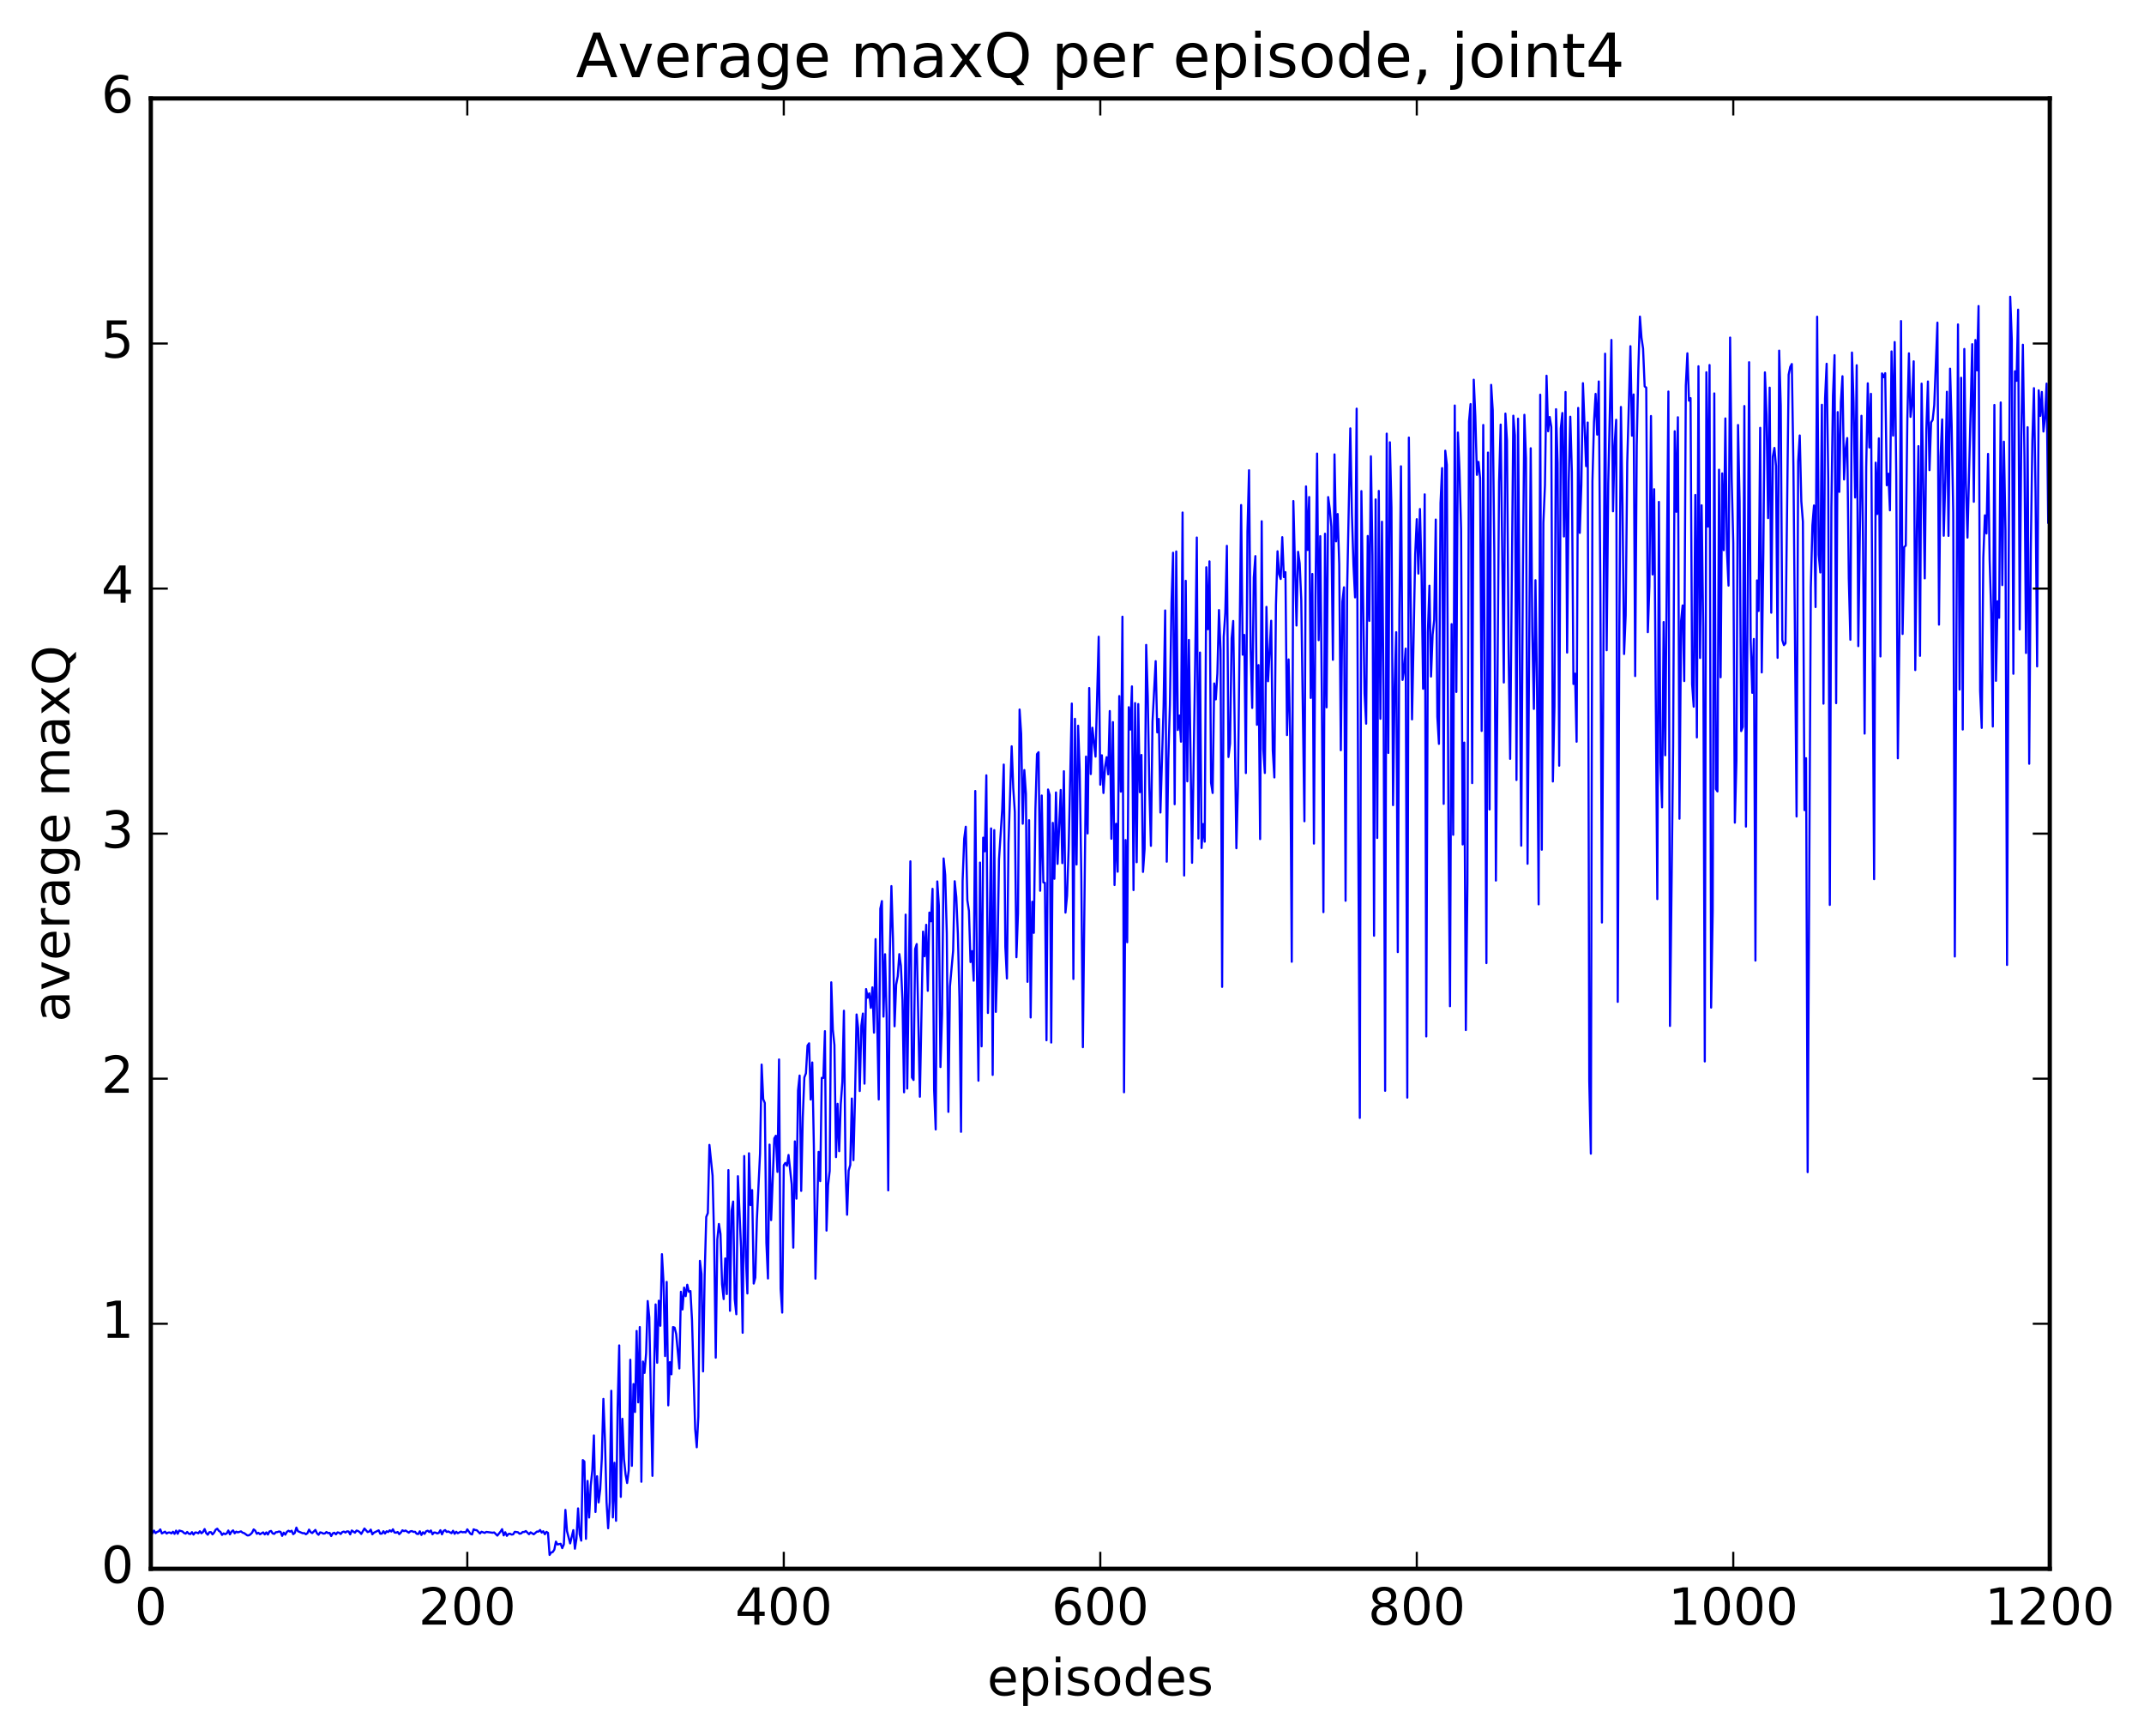 <?xml version="1.0" encoding="utf-8" standalone="no"?>
<!DOCTYPE svg PUBLIC "-//W3C//DTD SVG 1.1//EN"
  "http://www.w3.org/Graphics/SVG/1.1/DTD/svg11.dtd">
<!-- Created with matplotlib (http://matplotlib.org/) -->
<svg height="408pt" version="1.1" viewBox="0 0 504 408" width="504pt" xmlns="http://www.w3.org/2000/svg" xmlns:xlink="http://www.w3.org/1999/xlink">
 <defs>
  <style type="text/css">
*{stroke-linecap:butt;stroke-linejoin:round;stroke-miterlimit:100000;}
  </style>
 </defs>
 <g id="figure_1">
  <g id="patch_1">
   <path d="M 0 408.169 
L 504.319 408.169 
L 504.319 0 
L 0 0 
z
" style="fill:#ffffff;"/>
  </g>
  <g id="axes_1">
   <g id="patch_2">
    <path d="M 35.449 368.742 
L 481.849 368.742 
L 481.849 23.142 
L 35.449 23.142 
z
" style="fill:#ffffff;"/>
   </g>
   <g id="line2d_1">
    <path clip-path="url(#pb71219bb12)" d="M 35.821 360.386 
L 36.193 359.761 
L 36.565 360.356 
L 36.937 360.066 
L 37.309 359.927 
L 37.681 359.485 
L 38.053 360.429 
L 38.797 360.003 
L 39.169 360.448 
L 39.541 360.226 
L 39.913 360.197 
L 40.285 360.422 
L 40.657 360.028 
L 41.029 360.529 
L 41.401 359.763 
L 41.773 360.507 
L 42.145 359.748 
L 42.889 359.959 
L 43.261 360.324 
L 43.633 360.476 
L 44.005 360.081 
L 44.377 360.485 
L 44.749 360.571 
L 45.121 360.121 
L 45.493 360.697 
L 45.865 360.203 
L 46.237 360.225 
L 46.609 360.399 
L 46.981 359.906 
L 47.353 360.39 
L 47.725 360.077 
L 48.097 359.406 
L 48.469 360.341 
L 48.841 360.721 
L 49.213 360.142 
L 49.585 360.124 
L 49.957 360.651 
L 50.329 360.23 
L 50.701 359.545 
L 51.073 359.313 
L 51.445 359.817 
L 51.817 360.064 
L 52.189 360.77 
L 52.561 360.408 
L 52.933 360.603 
L 53.305 360.41 
L 53.677 359.744 
L 54.049 360.647 
L 54.421 360.016 
L 54.793 359.709 
L 55.165 360.395 
L 55.537 360.007 
L 55.909 360.178 
L 56.653 359.943 
L 57.025 360.248 
L 57.397 360.354 
L 58.141 360.892 
L 58.513 360.874 
L 58.885 360.636 
L 59.257 360.253 
L 59.629 359.485 
L 60.001 359.775 
L 60.373 360.503 
L 60.745 360.272 
L 61.117 360.616 
L 61.861 360.178 
L 62.233 360.655 
L 62.605 360.18 
L 62.977 360.682 
L 63.349 359.966 
L 63.721 359.838 
L 64.093 360.419 
L 64.465 360.535 
L 64.837 360.141 
L 65.209 360.113 
L 65.581 359.967 
L 65.953 360.057 
L 66.325 360.998 
L 66.697 360.24 
L 67.069 360.714 
L 67.441 360.054 
L 67.813 359.79 
L 68.185 360.006 
L 68.557 359.789 
L 68.929 360.604 
L 69.301 360.297 
L 69.673 359.056 
L 70.045 359.909 
L 71.161 360.383 
L 71.533 360.35 
L 71.905 360.623 
L 72.277 360.364 
L 72.649 359.53 
L 73.021 360.117 
L 73.393 360.343 
L 74.137 359.597 
L 74.509 360.39 
L 74.881 360.741 
L 75.253 360.171 
L 75.625 360.259 
L 75.997 360.469 
L 76.369 360.431 
L 76.741 360.087 
L 77.113 360.36 
L 77.485 360.294 
L 77.857 361.043 
L 78.229 360.404 
L 78.601 360.258 
L 78.973 360.641 
L 79.345 360.179 
L 79.717 360.26 
L 80.089 360.562 
L 80.461 360.107 
L 80.833 359.992 
L 81.205 360.222 
L 81.577 359.93 
L 81.949 359.978 
L 82.321 360.648 
L 82.693 359.734 
L 83.437 360.254 
L 83.809 359.756 
L 84.181 359.857 
L 84.553 360.12 
L 84.925 360.543 
L 85.669 359.271 
L 86.413 360.104 
L 86.785 359.988 
L 87.157 359.53 
L 87.529 360.634 
L 87.901 360.249 
L 89.017 359.7 
L 89.389 360.489 
L 89.761 360.476 
L 90.133 359.902 
L 90.505 360.442 
L 90.877 359.92 
L 91.249 360.096 
L 91.621 359.69 
L 91.993 359.982 
L 92.365 359.452 
L 92.737 360.206 
L 93.109 360.256 
L 93.481 360.088 
L 93.853 360.595 
L 94.225 360.231 
L 94.597 359.688 
L 94.969 359.89 
L 95.341 359.743 
L 96.085 360.248 
L 96.457 359.932 
L 96.829 359.869 
L 97.201 360.071 
L 97.573 360.03 
L 97.945 360.505 
L 98.317 360.567 
L 98.689 359.918 
L 99.061 360.784 
L 99.433 360.157 
L 99.805 360.521 
L 100.177 359.916 
L 100.549 359.788 
L 100.921 360.11 
L 101.293 359.732 
L 101.665 360.627 
L 102.037 360.204 
L 102.409 360.237 
L 102.781 360.429 
L 103.153 360.303 
L 103.525 359.67 
L 103.897 360.638 
L 104.269 359.85 
L 104.641 359.641 
L 105.013 360.082 
L 105.385 359.957 
L 106.129 360.362 
L 106.501 359.797 
L 106.873 360.517 
L 107.245 360.034 
L 107.617 360.376 
L 108.361 359.996 
L 108.733 360.158 
L 109.105 360.104 
L 109.477 360.187 
L 109.849 359.462 
L 110.593 360.514 
L 110.965 360.665 
L 111.337 359.456 
L 111.709 359.628 
L 112.081 359.671 
L 112.825 360.433 
L 113.197 360.025 
L 113.941 360.304 
L 114.313 360.066 
L 115.801 360.263 
L 116.173 360.194 
L 116.917 360.937 
L 117.661 359.993 
L 118.033 359.427 
L 118.405 360.882 
L 118.777 360.149 
L 119.149 360.995 
L 119.521 360.55 
L 119.893 360.502 
L 120.265 360.699 
L 120.637 360.633 
L 121.009 360.046 
L 121.753 360.147 
L 122.125 360.491 
L 122.497 360.431 
L 122.869 360.082 
L 123.241 360.087 
L 123.613 359.863 
L 124.357 360.609 
L 124.729 360.172 
L 125.473 360.628 
L 126.217 359.988 
L 126.589 359.994 
L 126.961 359.621 
L 127.333 360.227 
L 127.705 359.909 
L 128.077 360.62 
L 128.449 360.052 
L 128.821 360.295 
L 129.193 365.481 
L 129.565 364.897 
L 129.937 364.801 
L 130.309 364.22 
L 130.681 362.348 
L 131.053 363.018 
L 131.797 362.862 
L 132.169 363.886 
L 132.541 363.015 
L 132.913 354.897 
L 133.285 359.885 
L 134.029 362.766 
L 134.773 359.65 
L 135.145 364.019 
L 135.517 361.651 
L 135.889 354.539 
L 136.261 360.613 
L 136.633 362.12 
L 137.005 343.178 
L 137.377 343.524 
L 137.749 361.694 
L 138.121 348.084 
L 138.493 356.684 
L 138.865 349.189 
L 139.237 345.623 
L 139.609 337.39 
L 139.981 355.385 
L 140.353 346.984 
L 140.725 353.131 
L 141.097 350.035 
L 141.469 342.791 
L 141.841 328.799 
L 142.213 338.469 
L 142.585 353.06 
L 142.957 359.207 
L 143.329 353.081 
L 143.701 326.898 
L 144.073 356.664 
L 144.445 343.818 
L 144.817 357.459 
L 145.189 330.798 
L 145.561 316.231 
L 145.933 351.836 
L 146.305 333.481 
L 146.677 342.952 
L 147.049 346.525 
L 147.421 348.578 
L 147.793 345.635 
L 148.165 319.601 
L 148.537 344.535 
L 148.909 325.31 
L 149.281 331.876 
L 149.653 312.835 
L 150.025 329.62 
L 150.397 311.911 
L 150.769 348.278 
L 151.141 320.025 
L 151.513 322.7 
L 151.885 318.074 
L 152.257 305.799 
L 152.629 309.669 
L 153.373 346.893 
L 153.745 322.587 
L 154.117 306.596 
L 154.489 320.316 
L 154.861 305.725 
L 155.233 311.615 
L 155.605 294.786 
L 155.977 301.456 
L 156.349 318.736 
L 156.721 301.308 
L 157.093 330.317 
L 157.465 320.158 
L 157.837 323.029 
L 158.209 311.914 
L 158.581 312.046 
L 158.953 313.547 
L 159.697 321.655 
L 160.069 303.622 
L 160.441 307.781 
L 160.813 302.64 
L 161.185 304.662 
L 161.557 301.97 
L 161.929 303.627 
L 162.301 303.452 
L 162.673 310.275 
L 163.417 335.89 
L 163.789 340.176 
L 164.161 333.031 
L 164.533 296.351 
L 164.905 299.452 
L 165.277 322.338 
L 165.649 299.68 
L 166.021 286.04 
L 166.393 285.125 
L 166.765 269.102 
L 167.509 276.34 
L 167.881 291.473 
L 168.253 319.115 
L 168.625 291.325 
L 168.997 287.686 
L 169.369 290.02 
L 169.741 301.857 
L 170.113 305.343 
L 170.485 295.789 
L 170.857 304.162 
L 171.229 275.02 
L 171.601 308.099 
L 171.973 284.598 
L 172.345 282.419 
L 172.717 305.334 
L 173.089 308.911 
L 173.461 276.457 
L 174.205 293.339 
L 174.577 313.262 
L 174.949 271.717 
L 175.321 295.209 
L 175.693 304.025 
L 176.065 271.07 
L 176.437 283.247 
L 176.809 279.73 
L 177.181 301.694 
L 177.553 300.283 
L 177.925 286.622 
L 178.669 271.071 
L 179.041 250.218 
L 179.413 258.34 
L 179.785 259.248 
L 180.157 292.109 
L 180.529 300.502 
L 180.901 269.034 
L 181.273 286.781 
L 182.017 267.572 
L 182.389 266.944 
L 182.761 275.452 
L 183.133 249.016 
L 183.505 302.894 
L 183.877 308.522 
L 184.249 273.874 
L 184.621 273.334 
L 184.993 274.011 
L 185.365 271.474 
L 186.109 278.384 
L 186.481 293.252 
L 186.853 268.273 
L 187.225 281.736 
L 187.597 256.322 
L 187.969 252.806 
L 188.341 279.914 
L 188.713 262.575 
L 189.085 253.248 
L 189.457 252.269 
L 189.829 245.75 
L 190.201 245.225 
L 190.573 258.438 
L 190.945 249.728 
L 191.317 269.346 
L 191.689 300.538 
L 192.433 270.739 
L 192.805 277.609 
L 193.177 253.349 
L 193.549 253.37 
L 193.921 242.369 
L 194.293 289.245 
L 194.665 278.565 
L 195.037 275.214 
L 195.409 230.887 
L 195.781 242.051 
L 196.153 245.618 
L 196.525 271.977 
L 196.897 259.445 
L 197.269 270.579 
L 197.641 259.53 
L 198.013 254.374 
L 198.385 237.568 
L 198.757 274.803 
L 199.129 285.521 
L 199.501 275.138 
L 199.873 273.824 
L 200.245 258.202 
L 200.617 272.697 
L 200.989 258.262 
L 201.361 238.444 
L 201.733 241.685 
L 202.105 256.442 
L 202.477 241.07 
L 202.849 238.228 
L 203.221 254.711 
L 203.593 232.477 
L 203.965 234.514 
L 204.337 233.478 
L 204.709 236.883 
L 205.081 232.07 
L 205.453 242.718 
L 205.825 220.739 
L 206.569 258.427 
L 206.941 213.586 
L 207.313 211.792 
L 207.685 238.953 
L 208.057 224.289 
L 208.429 239.07 
L 208.801 279.796 
L 209.173 224.578 
L 209.545 208.272 
L 209.917 220.683 
L 210.289 241.224 
L 210.661 231.456 
L 211.033 229.464 
L 211.405 224.261 
L 211.777 227.012 
L 212.149 235.083 
L 212.521 256.738 
L 212.893 214.977 
L 213.265 255.859 
L 214.009 202.449 
L 214.381 253.262 
L 214.753 253.84 
L 215.125 223.049 
L 215.497 221.895 
L 216.241 257.782 
L 216.985 218.969 
L 217.357 224.77 
L 217.729 217.367 
L 218.101 232.885 
L 218.473 214.496 
L 218.845 216.547 
L 219.217 208.911 
L 219.589 256.187 
L 219.961 265.471 
L 220.333 207.174 
L 220.705 212.86 
L 221.077 250.807 
L 221.449 238.465 
L 221.821 201.777 
L 222.193 205.654 
L 222.565 219.41 
L 222.937 261.34 
L 223.309 231.863 
L 224.053 223.493 
L 224.425 207.131 
L 224.797 210.84 
L 225.169 219.548 
L 225.541 234.523 
L 225.913 266.03 
L 226.285 207.05 
L 226.657 197.134 
L 227.029 194.32 
L 227.401 211.591 
L 227.773 214.091 
L 228.145 226.132 
L 228.517 223.557 
L 228.889 230.507 
L 229.261 185.919 
L 229.633 226.708 
L 230.005 254.017 
L 230.377 202.741 
L 230.749 245.933 
L 231.121 196.889 
L 231.493 200.1 
L 231.865 182.235 
L 232.237 238.091 
L 232.609 220.869 
L 232.981 194.715 
L 233.353 252.656 
L 233.725 195.112 
L 234.097 237.838 
L 234.469 224.778 
L 234.841 201.969 
L 235.585 190.412 
L 235.957 179.707 
L 236.329 222.503 
L 236.701 229.988 
L 237.073 198.211 
L 237.817 175.415 
L 238.189 185.219 
L 238.561 190.862 
L 238.933 224.995 
L 239.305 214.669 
L 239.677 166.772 
L 240.049 172.469 
L 240.421 193.615 
L 240.793 180.992 
L 241.165 186.605 
L 241.537 230.776 
L 241.909 192.78 
L 242.281 239.152 
L 242.653 211.947 
L 243.025 219.264 
L 243.397 190.209 
L 243.769 177.25 
L 244.141 176.796 
L 244.513 209.37 
L 244.885 186.979 
L 245.257 207.394 
L 245.629 207.524 
L 246.001 244.512 
L 246.373 185.568 
L 246.745 186.862 
L 247.117 245.049 
L 247.489 193.408 
L 247.861 206.548 
L 248.233 186.258 
L 248.605 203.05 
L 249.349 185.676 
L 249.721 202.879 
L 250.093 181.273 
L 250.465 214.499 
L 250.837 210.558 
L 251.209 199.571 
L 251.953 165.365 
L 252.325 230.105 
L 252.697 168.954 
L 253.069 203.2 
L 253.441 170.573 
L 253.813 181.157 
L 254.185 205.644 
L 254.557 246.138 
L 255.301 177.83 
L 255.673 195.901 
L 256.045 161.717 
L 256.417 181.941 
L 256.789 171.047 
L 257.533 177.842 
L 258.277 149.652 
L 258.649 184.438 
L 259.021 177.524 
L 259.393 186.392 
L 259.765 180.314 
L 260.137 177.971 
L 260.509 182.002 
L 260.881 167.126 
L 261.253 197.147 
L 261.625 169.725 
L 261.997 208.024 
L 262.369 193.622 
L 262.741 204.894 
L 263.113 163.611 
L 263.485 186.066 
L 263.857 144.947 
L 264.229 256.732 
L 264.601 197.446 
L 264.973 221.478 
L 265.345 166.223 
L 265.717 171.482 
L 266.089 161.332 
L 266.461 209.21 
L 266.833 165.252 
L 267.205 202.663 
L 267.577 165.479 
L 267.949 186.205 
L 268.321 177.449 
L 268.693 204.937 
L 269.065 199.512 
L 269.437 151.58 
L 269.809 163.691 
L 270.181 185.123 
L 270.553 198.815 
L 270.925 169.611 
L 271.669 155.402 
L 272.041 172.147 
L 272.413 168.989 
L 272.785 190.98 
L 273.529 165.995 
L 273.901 143.482 
L 274.273 202.537 
L 274.645 178.356 
L 275.017 165.604 
L 275.389 141.752 
L 275.761 129.918 
L 276.133 189.027 
L 276.505 129.618 
L 276.877 171.581 
L 277.249 168.185 
L 277.621 174.333 
L 277.993 120.462 
L 278.365 205.786 
L 278.737 136.517 
L 279.109 183.653 
L 279.481 150.41 
L 280.225 202.794 
L 280.969 154.715 
L 281.341 126.339 
L 281.713 197.075 
L 282.085 153.377 
L 282.457 199.323 
L 282.829 193.684 
L 283.201 197.827 
L 283.573 133.335 
L 283.945 147.897 
L 284.317 131.942 
L 284.689 183.995 
L 285.061 186.385 
L 285.433 160.644 
L 285.805 164.388 
L 286.177 158.305 
L 286.549 143.389 
L 286.921 152.865 
L 287.293 231.962 
L 287.665 149.696 
L 288.037 144.04 
L 288.409 128.294 
L 288.781 177.927 
L 289.153 174.776 
L 289.525 150.056 
L 289.897 145.954 
L 290.641 199.371 
L 291.013 184.744 
L 291.757 118.706 
L 292.129 153.885 
L 292.501 149.232 
L 292.873 181.705 
L 293.245 124.967 
L 293.617 110.526 
L 293.989 152.215 
L 294.361 166.395 
L 294.733 135.748 
L 295.105 130.712 
L 295.477 170.354 
L 295.849 156.324 
L 296.221 197.224 
L 296.593 122.516 
L 296.965 176.061 
L 297.337 181.685 
L 297.709 142.64 
L 298.081 160.124 
L 298.825 145.902 
L 299.197 176.344 
L 299.569 182.735 
L 299.941 142.213 
L 300.313 129.568 
L 300.685 134.986 
L 301.057 136.088 
L 301.429 126.261 
L 301.801 135.634 
L 302.173 134.477 
L 302.545 172.777 
L 302.917 154.99 
L 303.289 173.109 
L 303.661 226.06 
L 304.033 117.768 
L 304.777 147.026 
L 305.149 129.691 
L 305.521 132.414 
L 305.893 140.985 
L 306.637 193.034 
L 307.009 114.324 
L 307.381 129.273 
L 307.753 116.826 
L 308.125 164.046 
L 308.497 134.902 
L 308.869 198.282 
L 309.241 139.919 
L 309.613 106.607 
L 309.985 150.471 
L 310.357 126.02 
L 310.729 163.762 
L 311.101 214.394 
L 311.473 125.448 
L 311.845 166.265 
L 312.217 116.833 
L 312.589 119.604 
L 312.961 123.768 
L 313.333 155.081 
L 313.705 106.803 
L 314.077 127.251 
L 314.449 120.814 
L 314.821 132.675 
L 315.193 176.339 
L 315.565 141.404 
L 315.937 138.042 
L 316.309 211.72 
L 316.681 138.353 
L 317.425 100.684 
L 317.797 120.691 
L 318.169 132.809 
L 318.541 140.416 
L 318.913 96.049 
L 319.285 194.784 
L 319.657 262.758 
L 320.029 115.433 
L 320.773 162.95 
L 321.145 170.099 
L 321.517 125.978 
L 321.889 145.936 
L 322.261 107.251 
L 322.633 130.706 
L 323.005 219.938 
L 323.377 117.392 
L 323.749 196.962 
L 324.121 115.383 
L 324.493 168.948 
L 324.865 122.627 
L 325.237 162.881 
L 325.609 256.386 
L 325.981 101.921 
L 326.353 176.975 
L 326.725 103.954 
L 327.097 119.344 
L 327.469 189.241 
L 327.841 161.441 
L 328.213 148.592 
L 328.585 223.789 
L 328.957 144.418 
L 329.329 109.597 
L 329.701 159.814 
L 330.073 157.431 
L 330.445 152.45 
L 330.817 257.989 
L 331.189 102.846 
L 331.933 169.087 
L 332.677 130.26 
L 333.049 122.031 
L 333.421 134.819 
L 333.793 119.636 
L 334.165 134.565 
L 334.537 161.887 
L 334.909 116.196 
L 335.281 243.607 
L 335.653 148.586 
L 336.025 137.654 
L 336.397 159.021 
L 336.769 149.198 
L 337.141 145.728 
L 337.513 122.113 
L 337.885 168.469 
L 338.257 174.843 
L 338.629 118.237 
L 339.001 110.025 
L 339.373 188.946 
L 339.745 105.938 
L 340.117 109.277 
L 340.489 193.33 
L 340.861 236.515 
L 341.233 146.7 
L 341.605 196.215 
L 341.977 95.31 
L 342.349 162.64 
L 342.721 101.662 
L 343.093 110.599 
L 343.465 124.356 
L 343.837 198.484 
L 344.209 174.541 
L 344.581 242.106 
L 344.953 207.479 
L 345.325 99.042 
L 345.697 94.973 
L 346.069 184.065 
L 346.441 89.249 
L 346.813 97.779 
L 347.185 111.613 
L 347.557 108.554 
L 347.929 112.356 
L 348.301 171.801 
L 348.673 99.887 
L 349.417 226.378 
L 349.789 106.369 
L 350.161 190.266 
L 350.533 90.461 
L 350.905 96.406 
L 351.277 130.442 
L 351.649 206.977 
L 352.393 113.349 
L 352.765 99.793 
L 353.509 160.417 
L 353.881 97.211 
L 354.253 103.582 
L 354.625 152.673 
L 354.997 178.363 
L 355.741 97.706 
L 356.113 102.353 
L 356.485 183.338 
L 356.857 98.403 
L 357.601 198.775 
L 357.973 136.653 
L 358.345 97.497 
L 358.717 107.751 
L 359.089 203.023 
L 359.833 105.358 
L 360.205 148.416 
L 360.577 166.624 
L 360.949 136.37 
L 361.321 161.973 
L 361.693 212.564 
L 362.065 92.771 
L 362.437 199.721 
L 362.809 122.854 
L 363.181 114.084 
L 363.553 88.312 
L 363.925 101.369 
L 364.297 98.014 
L 364.669 100.378 
L 365.041 183.686 
L 365.413 166.074 
L 365.785 96.178 
L 366.157 108.905 
L 366.529 179.973 
L 366.901 100.707 
L 367.273 97.072 
L 367.645 126.1 
L 368.017 92.132 
L 368.389 153.385 
L 368.761 113.247 
L 369.133 97.946 
L 369.505 110.941 
L 369.877 160.768 
L 370.249 158.34 
L 370.621 174.336 
L 370.993 95.879 
L 371.365 125.247 
L 371.737 113.928 
L 372.109 90.064 
L 372.853 109.567 
L 373.225 99.31 
L 373.597 254.088 
L 373.969 271.165 
L 374.341 113.103 
L 374.713 99.139 
L 375.085 92.577 
L 375.457 102.156 
L 375.829 89.66 
L 376.201 137.962 
L 376.573 216.832 
L 377.317 83.133 
L 377.689 152.83 
L 378.061 113.584 
L 378.805 79.899 
L 379.177 120.179 
L 379.549 104.715 
L 379.921 98.674 
L 380.293 235.482 
L 380.665 148.392 
L 381.037 95.653 
L 381.409 118.741 
L 381.781 153.723 
L 382.153 144.643 
L 382.525 108.666 
L 383.269 81.371 
L 383.641 102.409 
L 384.013 92.714 
L 384.385 158.906 
L 384.757 104.648 
L 385.129 86.847 
L 385.501 74.415 
L 385.873 79.389 
L 386.245 81.929 
L 386.617 90.82 
L 386.989 91.114 
L 387.361 148.59 
L 387.733 137.763 
L 388.105 97.777 
L 388.477 135.024 
L 388.849 114.991 
L 389.593 211.331 
L 389.965 117.974 
L 390.337 179.286 
L 390.709 189.762 
L 391.081 146.202 
L 391.453 177.522 
L 392.197 92.028 
L 392.569 241.144 
L 393.313 175.414 
L 393.685 101.358 
L 394.057 120.286 
L 394.429 98.071 
L 394.801 192.437 
L 395.173 146.027 
L 395.545 142.299 
L 395.917 160.083 
L 396.289 90.671 
L 396.661 83.043 
L 397.033 94.172 
L 397.405 93.58 
L 397.777 160.821 
L 398.149 166.104 
L 398.521 116.337 
L 398.893 173.324 
L 399.265 86.09 
L 399.637 154.653 
L 400.009 118.764 
L 400.381 147.597 
L 400.753 249.487 
L 401.125 87.493 
L 401.497 123.782 
L 401.869 85.797 
L 402.241 236.832 
L 402.613 214.223 
L 402.985 92.465 
L 403.357 185.447 
L 403.729 186.024 
L 404.101 110.399 
L 404.473 159.191 
L 404.845 111.266 
L 405.217 129.316 
L 405.589 98.348 
L 405.961 129.6 
L 406.333 137.639 
L 406.705 79.342 
L 407.077 112.617 
L 407.449 127.655 
L 407.821 193.361 
L 408.193 178.762 
L 408.565 99.893 
L 408.937 117.839 
L 409.309 171.835 
L 409.681 170.85 
L 410.053 95.434 
L 410.425 194.288 
L 410.797 147.141 
L 411.169 85.137 
L 411.541 150.583 
L 411.913 162.843 
L 412.285 150.181 
L 412.657 225.779 
L 413.029 136.418 
L 413.401 143.605 
L 413.773 100.561 
L 414.145 158.054 
L 414.517 130.002 
L 414.889 87.527 
L 415.261 97.425 
L 415.633 121.775 
L 416.005 91.112 
L 416.377 144.018 
L 416.749 107.315 
L 417.121 105.281 
L 417.493 109.536 
L 417.865 154.621 
L 418.237 82.409 
L 418.609 95.347 
L 418.981 150.486 
L 419.353 151.639 
L 419.725 151.202 
L 420.469 88.058 
L 420.841 86.245 
L 421.213 85.559 
L 421.585 109.44 
L 422.329 191.913 
L 422.701 108.518 
L 423.073 102.353 
L 423.445 117.835 
L 423.817 122.631 
L 424.189 190.419 
L 424.561 178.205 
L 424.933 275.506 
L 425.677 138.157 
L 426.049 123.502 
L 426.421 118.802 
L 426.793 142.691 
L 427.165 74.439 
L 427.537 130.39 
L 427.909 134.553 
L 428.281 95.141 
L 428.653 165.395 
L 429.025 93.703 
L 429.397 85.499 
L 429.769 112.392 
L 430.141 212.695 
L 430.513 119.275 
L 430.885 92.988 
L 431.257 83.481 
L 431.629 165.274 
L 432.001 96.856 
L 432.373 115.612 
L 432.745 94.54 
L 433.117 88.431 
L 433.489 112.695 
L 433.861 105.507 
L 434.233 102.959 
L 434.605 136.011 
L 434.977 150.371 
L 435.349 82.863 
L 435.721 94.405 
L 436.093 116.933 
L 436.465 85.848 
L 436.837 151.868 
L 437.581 97.728 
L 437.953 127.371 
L 438.325 172.43 
L 438.697 109.828 
L 439.069 90.095 
L 439.441 105.175 
L 439.813 92.564 
L 440.557 206.644 
L 440.929 108.746 
L 441.301 120.813 
L 441.673 103.03 
L 442.045 154.298 
L 442.417 87.767 
L 442.789 88.664 
L 443.161 87.716 
L 443.533 114.057 
L 443.905 111.342 
L 444.277 119.95 
L 444.649 82.596 
L 445.021 102.387 
L 445.393 80.395 
L 445.765 112.015 
L 446.137 178.241 
L 446.509 148.681 
L 446.881 75.456 
L 447.253 149.009 
L 447.625 128.595 
L 447.997 128.229 
L 448.369 98.499 
L 448.741 83.044 
L 449.113 97.989 
L 449.485 94.696 
L 449.857 84.924 
L 450.229 157.494 
L 450.601 124.66 
L 450.973 104.861 
L 451.345 154.156 
L 451.717 90.169 
L 452.461 135.941 
L 452.833 100.994 
L 453.205 89.663 
L 453.577 110.509 
L 453.949 99.291 
L 454.321 98.689 
L 454.693 95.218 
L 455.437 75.835 
L 455.809 146.818 
L 456.181 107.271 
L 456.553 98.576 
L 456.925 125.93 
L 457.297 112.794 
L 457.669 92.081 
L 458.041 125.958 
L 458.413 86.647 
L 458.785 99.991 
L 459.157 120.537 
L 459.529 224.822 
L 460.273 76.256 
L 460.645 162.078 
L 461.017 88.788 
L 461.389 171.472 
L 461.761 82.019 
L 462.133 113.735 
L 462.505 126.356 
L 463.621 80.894 
L 463.993 117.94 
L 464.365 79.926 
L 464.737 87.054 
L 465.109 71.931 
L 465.481 162.44 
L 465.853 171.089 
L 466.225 131.121 
L 466.597 121.132 
L 466.969 125.394 
L 467.341 106.684 
L 467.713 131.626 
L 468.085 144.094 
L 468.457 170.768 
L 468.829 95.182 
L 469.201 160.027 
L 469.573 141.326 
L 469.945 145.212 
L 470.317 94.594 
L 470.689 137.526 
L 471.061 103.812 
L 471.433 124.636 
L 471.805 226.805 
L 472.177 134.441 
L 472.549 69.743 
L 472.921 79.846 
L 473.293 158.366 
L 473.665 87.265 
L 474.037 89.509 
L 474.409 72.784 
L 474.781 147.949 
L 475.153 102.534 
L 475.525 81.023 
L 475.897 107.398 
L 476.269 153.479 
L 476.641 100.412 
L 477.013 179.514 
L 477.385 129.598 
L 477.757 103.503 
L 478.129 91.235 
L 478.501 115.481 
L 478.873 156.635 
L 479.245 91.75 
L 479.617 97.753 
L 479.989 92.123 
L 480.361 101.432 
L 480.733 98.018 
L 481.105 90.162 
L 481.477 122.925 
L 481.849 83.253 
L 481.849 83.253 
" style="fill:none;stroke:#0000ff;stroke-linecap:square;stroke-width:0.5;"/>
   </g>
   <g id="patch_3">
    <path d="M 35.449 23.142 
L 481.849 23.142 
" style="fill:none;stroke:#000000;stroke-linecap:square;stroke-linejoin:miter;"/>
   </g>
   <g id="patch_4">
    <path d="M 35.449 368.742 
L 481.849 368.742 
" style="fill:none;stroke:#000000;stroke-linecap:square;stroke-linejoin:miter;"/>
   </g>
   <g id="patch_5">
    <path d="M 35.449 368.742 
L 35.449 23.142 
" style="fill:none;stroke:#000000;stroke-linecap:square;stroke-linejoin:miter;"/>
   </g>
   <g id="patch_6">
    <path d="M 481.849 368.742 
L 481.849 23.142 
" style="fill:none;stroke:#000000;stroke-linecap:square;stroke-linejoin:miter;"/>
   </g>
   <g id="matplotlib.axis_1">
    <g id="xtick_1">
     <g id="line2d_2">
      <defs>
       <path d="M 0 0 
L 0 -4 
" id="m1aaa5123b9" style="stroke:#000000;stroke-width:0.5;"/>
      </defs>
      <g>
       <use style="stroke:#000000;stroke-width:0.5;" x="35.449" xlink:href="#m1aaa5123b9" y="368.742"/>
      </g>
     </g>
     <g id="line2d_3">
      <defs>
       <path d="M 0 0 
L 0 4 
" id="m82757451b5" style="stroke:#000000;stroke-width:0.5;"/>
      </defs>
      <g>
       <use style="stroke:#000000;stroke-width:0.5;" x="35.449" xlink:href="#m82757451b5" y="23.142"/>
      </g>
     </g>
     <g id="text_1">
      <!-- 0 -->
      <defs>
       <path d="M 31.781 66.406 
Q 24.172 66.406 20.328 58.906 
Q 16.5 51.422 16.5 36.375 
Q 16.5 21.391 20.328 13.891 
Q 24.172 6.391 31.781 6.391 
Q 39.453 6.391 43.281 13.891 
Q 47.125 21.391 47.125 36.375 
Q 47.125 51.422 43.281 58.906 
Q 39.453 66.406 31.781 66.406 
M 31.781 74.219 
Q 44.047 74.219 50.516 64.516 
Q 56.984 54.828 56.984 36.375 
Q 56.984 17.969 50.516 8.266 
Q 44.047 -1.422 31.781 -1.422 
Q 19.531 -1.422 13.062 8.266 
Q 6.594 17.969 6.594 36.375 
Q 6.594 54.828 13.062 64.516 
Q 19.531 74.219 31.781 74.219 
" id="BitstreamVeraSans-Roman-30"/>
      </defs>
      <g transform="translate(31.631 381.86)scale(0.12 -0.12)">
       <use xlink:href="#BitstreamVeraSans-Roman-30"/>
      </g>
     </g>
    </g>
    <g id="xtick_2">
     <g id="line2d_4">
      <g>
       <use style="stroke:#000000;stroke-width:0.5;" x="109.849" xlink:href="#m1aaa5123b9" y="368.742"/>
      </g>
     </g>
     <g id="line2d_5">
      <g>
       <use style="stroke:#000000;stroke-width:0.5;" x="109.849" xlink:href="#m82757451b5" y="23.142"/>
      </g>
     </g>
     <g id="text_2">
      <!-- 200 -->
      <defs>
       <path d="M 19.188 8.297 
L 53.609 8.297 
L 53.609 0 
L 7.328 0 
L 7.328 8.297 
Q 12.938 14.109 22.625 23.891 
Q 32.328 33.688 34.812 36.531 
Q 39.547 41.844 41.422 45.531 
Q 43.312 49.219 43.312 52.781 
Q 43.312 58.594 39.234 62.25 
Q 35.156 65.922 28.609 65.922 
Q 23.969 65.922 18.812 64.312 
Q 13.672 62.703 7.812 59.422 
L 7.812 69.391 
Q 13.766 71.781 18.938 73 
Q 24.125 74.219 28.422 74.219 
Q 39.75 74.219 46.484 68.547 
Q 53.219 62.891 53.219 53.422 
Q 53.219 48.922 51.531 44.891 
Q 49.859 40.875 45.406 35.406 
Q 44.188 33.984 37.641 27.219 
Q 31.109 20.453 19.188 8.297 
" id="BitstreamVeraSans-Roman-32"/>
      </defs>
      <g transform="translate(98.396 381.86)scale(0.12 -0.12)">
       <use xlink:href="#BitstreamVeraSans-Roman-32"/>
       <use x="63.623" xlink:href="#BitstreamVeraSans-Roman-30"/>
       <use x="127.246" xlink:href="#BitstreamVeraSans-Roman-30"/>
      </g>
     </g>
    </g>
    <g id="xtick_3">
     <g id="line2d_6">
      <g>
       <use style="stroke:#000000;stroke-width:0.5;" x="184.249" xlink:href="#m1aaa5123b9" y="368.742"/>
      </g>
     </g>
     <g id="line2d_7">
      <g>
       <use style="stroke:#000000;stroke-width:0.5;" x="184.249" xlink:href="#m82757451b5" y="23.142"/>
      </g>
     </g>
     <g id="text_3">
      <!-- 400 -->
      <defs>
       <path d="M 37.797 64.312 
L 12.891 25.391 
L 37.797 25.391 
z
M 35.203 72.906 
L 47.609 72.906 
L 47.609 25.391 
L 58.016 25.391 
L 58.016 17.188 
L 47.609 17.188 
L 47.609 0 
L 37.797 0 
L 37.797 17.188 
L 4.891 17.188 
L 4.891 26.703 
z
" id="BitstreamVeraSans-Roman-34"/>
      </defs>
      <g transform="translate(172.796 381.86)scale(0.12 -0.12)">
       <use xlink:href="#BitstreamVeraSans-Roman-34"/>
       <use x="63.623" xlink:href="#BitstreamVeraSans-Roman-30"/>
       <use x="127.246" xlink:href="#BitstreamVeraSans-Roman-30"/>
      </g>
     </g>
    </g>
    <g id="xtick_4">
     <g id="line2d_8">
      <g>
       <use style="stroke:#000000;stroke-width:0.5;" x="258.649" xlink:href="#m1aaa5123b9" y="368.742"/>
      </g>
     </g>
     <g id="line2d_9">
      <g>
       <use style="stroke:#000000;stroke-width:0.5;" x="258.649" xlink:href="#m82757451b5" y="23.142"/>
      </g>
     </g>
     <g id="text_4">
      <!-- 600 -->
      <defs>
       <path d="M 33.016 40.375 
Q 26.375 40.375 22.484 35.828 
Q 18.609 31.297 18.609 23.391 
Q 18.609 15.531 22.484 10.953 
Q 26.375 6.391 33.016 6.391 
Q 39.656 6.391 43.531 10.953 
Q 47.406 15.531 47.406 23.391 
Q 47.406 31.297 43.531 35.828 
Q 39.656 40.375 33.016 40.375 
M 52.594 71.297 
L 52.594 62.312 
Q 48.875 64.062 45.094 64.984 
Q 41.312 65.922 37.594 65.922 
Q 27.828 65.922 22.672 59.328 
Q 17.531 52.734 16.797 39.406 
Q 19.672 43.656 24.016 45.922 
Q 28.375 48.188 33.594 48.188 
Q 44.578 48.188 50.953 41.516 
Q 57.328 34.859 57.328 23.391 
Q 57.328 12.156 50.688 5.359 
Q 44.047 -1.422 33.016 -1.422 
Q 20.359 -1.422 13.672 8.266 
Q 6.984 17.969 6.984 36.375 
Q 6.984 53.656 15.188 63.938 
Q 23.391 74.219 37.203 74.219 
Q 40.922 74.219 44.703 73.484 
Q 48.484 72.75 52.594 71.297 
" id="BitstreamVeraSans-Roman-36"/>
      </defs>
      <g transform="translate(247.196 381.86)scale(0.12 -0.12)">
       <use xlink:href="#BitstreamVeraSans-Roman-36"/>
       <use x="63.623" xlink:href="#BitstreamVeraSans-Roman-30"/>
       <use x="127.246" xlink:href="#BitstreamVeraSans-Roman-30"/>
      </g>
     </g>
    </g>
    <g id="xtick_5">
     <g id="line2d_10">
      <g>
       <use style="stroke:#000000;stroke-width:0.5;" x="333.049" xlink:href="#m1aaa5123b9" y="368.742"/>
      </g>
     </g>
     <g id="line2d_11">
      <g>
       <use style="stroke:#000000;stroke-width:0.5;" x="333.049" xlink:href="#m82757451b5" y="23.142"/>
      </g>
     </g>
     <g id="text_5">
      <!-- 800 -->
      <defs>
       <path d="M 31.781 34.625 
Q 24.75 34.625 20.719 30.859 
Q 16.703 27.094 16.703 20.516 
Q 16.703 13.922 20.719 10.156 
Q 24.75 6.391 31.781 6.391 
Q 38.812 6.391 42.859 10.172 
Q 46.922 13.969 46.922 20.516 
Q 46.922 27.094 42.891 30.859 
Q 38.875 34.625 31.781 34.625 
M 21.922 38.812 
Q 15.578 40.375 12.031 44.719 
Q 8.5 49.078 8.5 55.328 
Q 8.5 64.062 14.719 69.141 
Q 20.953 74.219 31.781 74.219 
Q 42.672 74.219 48.875 69.141 
Q 55.078 64.062 55.078 55.328 
Q 55.078 49.078 51.531 44.719 
Q 48 40.375 41.703 38.812 
Q 48.828 37.156 52.797 32.312 
Q 56.781 27.484 56.781 20.516 
Q 56.781 9.906 50.312 4.234 
Q 43.844 -1.422 31.781 -1.422 
Q 19.734 -1.422 13.25 4.234 
Q 6.781 9.906 6.781 20.516 
Q 6.781 27.484 10.781 32.312 
Q 14.797 37.156 21.922 38.812 
M 18.312 54.391 
Q 18.312 48.734 21.844 45.562 
Q 25.391 42.391 31.781 42.391 
Q 38.141 42.391 41.719 45.562 
Q 45.312 48.734 45.312 54.391 
Q 45.312 60.062 41.719 63.234 
Q 38.141 66.406 31.781 66.406 
Q 25.391 66.406 21.844 63.234 
Q 18.312 60.062 18.312 54.391 
" id="BitstreamVeraSans-Roman-38"/>
      </defs>
      <g transform="translate(321.596 381.86)scale(0.12 -0.12)">
       <use xlink:href="#BitstreamVeraSans-Roman-38"/>
       <use x="63.623" xlink:href="#BitstreamVeraSans-Roman-30"/>
       <use x="127.246" xlink:href="#BitstreamVeraSans-Roman-30"/>
      </g>
     </g>
    </g>
    <g id="xtick_6">
     <g id="line2d_12">
      <g>
       <use style="stroke:#000000;stroke-width:0.5;" x="407.449" xlink:href="#m1aaa5123b9" y="368.742"/>
      </g>
     </g>
     <g id="line2d_13">
      <g>
       <use style="stroke:#000000;stroke-width:0.5;" x="407.449" xlink:href="#m82757451b5" y="23.142"/>
      </g>
     </g>
     <g id="text_6">
      <!-- 1000 -->
      <defs>
       <path d="M 12.406 8.297 
L 28.516 8.297 
L 28.516 63.922 
L 10.984 60.406 
L 10.984 69.391 
L 28.422 72.906 
L 38.281 72.906 
L 38.281 8.297 
L 54.391 8.297 
L 54.391 0 
L 12.406 0 
z
" id="BitstreamVeraSans-Roman-31"/>
      </defs>
      <g transform="translate(392.179 381.86)scale(0.12 -0.12)">
       <use xlink:href="#BitstreamVeraSans-Roman-31"/>
       <use x="63.623" xlink:href="#BitstreamVeraSans-Roman-30"/>
       <use x="127.246" xlink:href="#BitstreamVeraSans-Roman-30"/>
       <use x="190.869" xlink:href="#BitstreamVeraSans-Roman-30"/>
      </g>
     </g>
    </g>
    <g id="xtick_7">
     <g id="line2d_14">
      <g>
       <use style="stroke:#000000;stroke-width:0.5;" x="481.849" xlink:href="#m1aaa5123b9" y="368.742"/>
      </g>
     </g>
     <g id="line2d_15">
      <g>
       <use style="stroke:#000000;stroke-width:0.5;" x="481.849" xlink:href="#m82757451b5" y="23.142"/>
      </g>
     </g>
     <g id="text_7">
      <!-- 1200 -->
      <g transform="translate(466.579 381.86)scale(0.12 -0.12)">
       <use xlink:href="#BitstreamVeraSans-Roman-31"/>
       <use x="63.623" xlink:href="#BitstreamVeraSans-Roman-32"/>
       <use x="127.246" xlink:href="#BitstreamVeraSans-Roman-30"/>
       <use x="190.869" xlink:href="#BitstreamVeraSans-Roman-30"/>
      </g>
     </g>
    </g>
    <g id="text_8">
     <!-- episodes -->
     <defs>
      <path d="M 18.109 8.203 
L 18.109 -20.797 
L 9.078 -20.797 
L 9.078 54.688 
L 18.109 54.688 
L 18.109 46.391 
Q 20.953 51.266 25.266 53.625 
Q 29.594 56 35.594 56 
Q 45.562 56 51.781 48.094 
Q 58.016 40.188 58.016 27.297 
Q 58.016 14.406 51.781 6.484 
Q 45.562 -1.422 35.594 -1.422 
Q 29.594 -1.422 25.266 0.953 
Q 20.953 3.328 18.109 8.203 
M 48.688 27.297 
Q 48.688 37.203 44.609 42.844 
Q 40.531 48.484 33.406 48.484 
Q 26.266 48.484 22.188 42.844 
Q 18.109 37.203 18.109 27.297 
Q 18.109 17.391 22.188 11.75 
Q 26.266 6.109 33.406 6.109 
Q 40.531 6.109 44.609 11.75 
Q 48.688 17.391 48.688 27.297 
" id="BitstreamVeraSans-Roman-70"/>
      <path d="M 56.203 29.594 
L 56.203 25.203 
L 14.891 25.203 
Q 15.484 15.922 20.484 11.062 
Q 25.484 6.203 34.422 6.203 
Q 39.594 6.203 44.453 7.469 
Q 49.312 8.734 54.109 11.281 
L 54.109 2.781 
Q 49.266 0.734 44.188 -0.344 
Q 39.109 -1.422 33.891 -1.422 
Q 20.797 -1.422 13.156 6.188 
Q 5.516 13.812 5.516 26.812 
Q 5.516 40.234 12.766 48.109 
Q 20.016 56 32.328 56 
Q 43.359 56 49.781 48.891 
Q 56.203 41.797 56.203 29.594 
M 47.219 32.234 
Q 47.125 39.594 43.094 43.984 
Q 39.062 48.391 32.422 48.391 
Q 24.906 48.391 20.391 44.141 
Q 15.875 39.891 15.188 32.172 
z
" id="BitstreamVeraSans-Roman-65"/>
      <path d="M 44.281 53.078 
L 44.281 44.578 
Q 40.484 46.531 36.375 47.5 
Q 32.281 48.484 27.875 48.484 
Q 21.188 48.484 17.844 46.438 
Q 14.5 44.391 14.5 40.281 
Q 14.5 37.156 16.891 35.375 
Q 19.281 33.594 26.516 31.984 
L 29.594 31.297 
Q 39.156 29.25 43.188 25.516 
Q 47.219 21.781 47.219 15.094 
Q 47.219 7.469 41.188 3.016 
Q 35.156 -1.422 24.609 -1.422 
Q 20.219 -1.422 15.453 -0.562 
Q 10.688 0.297 5.422 2 
L 5.422 11.281 
Q 10.406 8.688 15.234 7.391 
Q 20.062 6.109 24.812 6.109 
Q 31.156 6.109 34.562 8.281 
Q 37.984 10.453 37.984 14.406 
Q 37.984 18.062 35.516 20.016 
Q 33.062 21.969 24.703 23.781 
L 21.578 24.516 
Q 13.234 26.266 9.516 29.906 
Q 5.812 33.547 5.812 39.891 
Q 5.812 47.609 11.281 51.797 
Q 16.75 56 26.812 56 
Q 31.781 56 36.172 55.266 
Q 40.578 54.547 44.281 53.078 
" id="BitstreamVeraSans-Roman-73"/>
      <path d="M 9.422 54.688 
L 18.406 54.688 
L 18.406 0 
L 9.422 0 
z
M 9.422 75.984 
L 18.406 75.984 
L 18.406 64.594 
L 9.422 64.594 
z
" id="BitstreamVeraSans-Roman-69"/>
      <path d="M 30.609 48.391 
Q 23.391 48.391 19.188 42.75 
Q 14.984 37.109 14.984 27.297 
Q 14.984 17.484 19.156 11.844 
Q 23.344 6.203 30.609 6.203 
Q 37.797 6.203 41.984 11.859 
Q 46.188 17.531 46.188 27.297 
Q 46.188 37.016 41.984 42.703 
Q 37.797 48.391 30.609 48.391 
M 30.609 56 
Q 42.328 56 49.016 48.375 
Q 55.719 40.766 55.719 27.297 
Q 55.719 13.875 49.016 6.219 
Q 42.328 -1.422 30.609 -1.422 
Q 18.844 -1.422 12.172 6.219 
Q 5.516 13.875 5.516 27.297 
Q 5.516 40.766 12.172 48.375 
Q 18.844 56 30.609 56 
" id="BitstreamVeraSans-Roman-6f"/>
      <path d="M 45.406 46.391 
L 45.406 75.984 
L 54.391 75.984 
L 54.391 0 
L 45.406 0 
L 45.406 8.203 
Q 42.578 3.328 38.25 0.953 
Q 33.938 -1.422 27.875 -1.422 
Q 17.969 -1.422 11.734 6.484 
Q 5.516 14.406 5.516 27.297 
Q 5.516 40.188 11.734 48.094 
Q 17.969 56 27.875 56 
Q 33.938 56 38.25 53.625 
Q 42.578 51.266 45.406 46.391 
M 14.797 27.297 
Q 14.797 17.391 18.875 11.75 
Q 22.953 6.109 30.078 6.109 
Q 37.203 6.109 41.297 11.75 
Q 45.406 17.391 45.406 27.297 
Q 45.406 37.203 41.297 42.844 
Q 37.203 48.484 30.078 48.484 
Q 22.953 48.484 18.875 42.844 
Q 14.797 37.203 14.797 27.297 
" id="BitstreamVeraSans-Roman-64"/>
     </defs>
     <g transform="translate(232.058 398.474)scale(0.12 -0.12)">
      <use xlink:href="#BitstreamVeraSans-Roman-65"/>
      <use x="61.523" xlink:href="#BitstreamVeraSans-Roman-70"/>
      <use x="125.0" xlink:href="#BitstreamVeraSans-Roman-69"/>
      <use x="152.783" xlink:href="#BitstreamVeraSans-Roman-73"/>
      <use x="204.883" xlink:href="#BitstreamVeraSans-Roman-6f"/>
      <use x="266.064" xlink:href="#BitstreamVeraSans-Roman-64"/>
      <use x="329.541" xlink:href="#BitstreamVeraSans-Roman-65"/>
      <use x="391.064" xlink:href="#BitstreamVeraSans-Roman-73"/>
     </g>
    </g>
   </g>
   <g id="matplotlib.axis_2">
    <g id="ytick_1">
     <g id="line2d_16">
      <defs>
       <path d="M 0 0 
L 4 0 
" id="m59ce1d5fa4" style="stroke:#000000;stroke-width:0.5;"/>
      </defs>
      <g>
       <use style="stroke:#000000;stroke-width:0.5;" x="35.449" xlink:href="#m59ce1d5fa4" y="368.742"/>
      </g>
     </g>
     <g id="line2d_17">
      <defs>
       <path d="M 0 0 
L -4 0 
" id="m55743e096f" style="stroke:#000000;stroke-width:0.5;"/>
      </defs>
      <g>
       <use style="stroke:#000000;stroke-width:0.5;" x="481.849" xlink:href="#m55743e096f" y="368.742"/>
      </g>
     </g>
     <g id="text_9">
      <!-- 0 -->
      <g transform="translate(23.814 372.053)scale(0.12 -0.12)">
       <use xlink:href="#BitstreamVeraSans-Roman-30"/>
      </g>
     </g>
    </g>
    <g id="ytick_2">
     <g id="line2d_18">
      <g>
       <use style="stroke:#000000;stroke-width:0.5;" x="35.449" xlink:href="#m59ce1d5fa4" y="311.142"/>
      </g>
     </g>
     <g id="line2d_19">
      <g>
       <use style="stroke:#000000;stroke-width:0.5;" x="481.849" xlink:href="#m55743e096f" y="311.142"/>
      </g>
     </g>
     <g id="text_10">
      <!-- 1 -->
      <g transform="translate(23.814 314.453)scale(0.12 -0.12)">
       <use xlink:href="#BitstreamVeraSans-Roman-31"/>
      </g>
     </g>
    </g>
    <g id="ytick_3">
     <g id="line2d_20">
      <g>
       <use style="stroke:#000000;stroke-width:0.5;" x="35.449" xlink:href="#m59ce1d5fa4" y="253.542"/>
      </g>
     </g>
     <g id="line2d_21">
      <g>
       <use style="stroke:#000000;stroke-width:0.5;" x="481.849" xlink:href="#m55743e096f" y="253.542"/>
      </g>
     </g>
     <g id="text_11">
      <!-- 2 -->
      <g transform="translate(23.814 256.853)scale(0.12 -0.12)">
       <use xlink:href="#BitstreamVeraSans-Roman-32"/>
      </g>
     </g>
    </g>
    <g id="ytick_4">
     <g id="line2d_22">
      <g>
       <use style="stroke:#000000;stroke-width:0.5;" x="35.449" xlink:href="#m59ce1d5fa4" y="195.942"/>
      </g>
     </g>
     <g id="line2d_23">
      <g>
       <use style="stroke:#000000;stroke-width:0.5;" x="481.849" xlink:href="#m55743e096f" y="195.942"/>
      </g>
     </g>
     <g id="text_12">
      <!-- 3 -->
      <defs>
       <path d="M 40.578 39.312 
Q 47.656 37.797 51.625 33 
Q 55.609 28.219 55.609 21.188 
Q 55.609 10.406 48.188 4.484 
Q 40.766 -1.422 27.094 -1.422 
Q 22.516 -1.422 17.656 -0.516 
Q 12.797 0.391 7.625 2.203 
L 7.625 11.719 
Q 11.719 9.328 16.594 8.109 
Q 21.484 6.891 26.812 6.891 
Q 36.078 6.891 40.938 10.547 
Q 45.797 14.203 45.797 21.188 
Q 45.797 27.641 41.281 31.266 
Q 36.766 34.906 28.719 34.906 
L 20.219 34.906 
L 20.219 43.016 
L 29.109 43.016 
Q 36.375 43.016 40.234 45.922 
Q 44.094 48.828 44.094 54.297 
Q 44.094 59.906 40.109 62.906 
Q 36.141 65.922 28.719 65.922 
Q 24.656 65.922 20.016 65.031 
Q 15.375 64.156 9.812 62.312 
L 9.812 71.094 
Q 15.438 72.656 20.344 73.438 
Q 25.25 74.219 29.594 74.219 
Q 40.828 74.219 47.359 69.109 
Q 53.906 64.016 53.906 55.328 
Q 53.906 49.266 50.438 45.094 
Q 46.969 40.922 40.578 39.312 
" id="BitstreamVeraSans-Roman-33"/>
      </defs>
      <g transform="translate(23.814 199.253)scale(0.12 -0.12)">
       <use xlink:href="#BitstreamVeraSans-Roman-33"/>
      </g>
     </g>
    </g>
    <g id="ytick_5">
     <g id="line2d_24">
      <g>
       <use style="stroke:#000000;stroke-width:0.5;" x="35.449" xlink:href="#m59ce1d5fa4" y="138.342"/>
      </g>
     </g>
     <g id="line2d_25">
      <g>
       <use style="stroke:#000000;stroke-width:0.5;" x="481.849" xlink:href="#m55743e096f" y="138.342"/>
      </g>
     </g>
     <g id="text_13">
      <!-- 4 -->
      <g transform="translate(23.814 141.653)scale(0.12 -0.12)">
       <use xlink:href="#BitstreamVeraSans-Roman-34"/>
      </g>
     </g>
    </g>
    <g id="ytick_6">
     <g id="line2d_26">
      <g>
       <use style="stroke:#000000;stroke-width:0.5;" x="35.449" xlink:href="#m59ce1d5fa4" y="80.742"/>
      </g>
     </g>
     <g id="line2d_27">
      <g>
       <use style="stroke:#000000;stroke-width:0.5;" x="481.849" xlink:href="#m55743e096f" y="80.742"/>
      </g>
     </g>
     <g id="text_14">
      <!-- 5 -->
      <defs>
       <path d="M 10.797 72.906 
L 49.516 72.906 
L 49.516 64.594 
L 19.828 64.594 
L 19.828 46.734 
Q 21.969 47.469 24.109 47.828 
Q 26.266 48.188 28.422 48.188 
Q 40.625 48.188 47.75 41.5 
Q 54.891 34.812 54.891 23.391 
Q 54.891 11.625 47.562 5.094 
Q 40.234 -1.422 26.906 -1.422 
Q 22.312 -1.422 17.547 -0.641 
Q 12.797 0.141 7.719 1.703 
L 7.719 11.625 
Q 12.109 9.234 16.797 8.062 
Q 21.484 6.891 26.703 6.891 
Q 35.156 6.891 40.078 11.328 
Q 45.016 15.766 45.016 23.391 
Q 45.016 31 40.078 35.438 
Q 35.156 39.891 26.703 39.891 
Q 22.75 39.891 18.812 39.016 
Q 14.891 38.141 10.797 36.281 
z
" id="BitstreamVeraSans-Roman-35"/>
      </defs>
      <g transform="translate(23.814 84.053)scale(0.12 -0.12)">
       <use xlink:href="#BitstreamVeraSans-Roman-35"/>
      </g>
     </g>
    </g>
    <g id="ytick_7">
     <g id="line2d_28">
      <g>
       <use style="stroke:#000000;stroke-width:0.5;" x="35.449" xlink:href="#m59ce1d5fa4" y="23.142"/>
      </g>
     </g>
     <g id="line2d_29">
      <g>
       <use style="stroke:#000000;stroke-width:0.5;" x="481.849" xlink:href="#m55743e096f" y="23.142"/>
      </g>
     </g>
     <g id="text_15">
      <!-- 6 -->
      <g transform="translate(23.814 26.453)scale(0.12 -0.12)">
       <use xlink:href="#BitstreamVeraSans-Roman-36"/>
      </g>
     </g>
    </g>
    <g id="text_16">
     <!-- average maxQ -->
     <defs>
      <path id="BitstreamVeraSans-Roman-20"/>
      <path d="M 39.406 66.219 
Q 28.656 66.219 22.328 58.203 
Q 16.016 50.203 16.016 36.375 
Q 16.016 22.609 22.328 14.594 
Q 28.656 6.594 39.406 6.594 
Q 50.141 6.594 56.422 14.594 
Q 62.703 22.609 62.703 36.375 
Q 62.703 50.203 56.422 58.203 
Q 50.141 66.219 39.406 66.219 
M 53.219 1.312 
L 66.219 -12.891 
L 54.297 -12.891 
L 43.5 -1.219 
Q 41.891 -1.312 41.031 -1.359 
Q 40.188 -1.422 39.406 -1.422 
Q 24.031 -1.422 14.812 8.859 
Q 5.609 19.141 5.609 36.375 
Q 5.609 53.656 14.812 63.938 
Q 24.031 74.219 39.406 74.219 
Q 54.734 74.219 63.906 63.938 
Q 73.094 53.656 73.094 36.375 
Q 73.094 23.688 67.984 14.641 
Q 62.891 5.609 53.219 1.312 
" id="BitstreamVeraSans-Roman-51"/>
      <path d="M 54.891 54.688 
L 35.109 28.078 
L 55.906 0 
L 45.312 0 
L 29.391 21.484 
L 13.484 0 
L 2.875 0 
L 24.125 28.609 
L 4.688 54.688 
L 15.281 54.688 
L 29.781 35.203 
L 44.281 54.688 
z
" id="BitstreamVeraSans-Roman-78"/>
      <path d="M 52 44.188 
Q 55.375 50.25 60.062 53.125 
Q 64.75 56 71.094 56 
Q 79.641 56 84.281 50.016 
Q 88.922 44.047 88.922 33.016 
L 88.922 0 
L 79.891 0 
L 79.891 32.719 
Q 79.891 40.578 77.094 44.375 
Q 74.312 48.188 68.609 48.188 
Q 61.625 48.188 57.562 43.547 
Q 53.516 38.922 53.516 30.906 
L 53.516 0 
L 44.484 0 
L 44.484 32.719 
Q 44.484 40.625 41.703 44.406 
Q 38.922 48.188 33.109 48.188 
Q 26.219 48.188 22.156 43.531 
Q 18.109 38.875 18.109 30.906 
L 18.109 0 
L 9.078 0 
L 9.078 54.688 
L 18.109 54.688 
L 18.109 46.188 
Q 21.188 51.219 25.484 53.609 
Q 29.781 56 35.688 56 
Q 41.656 56 45.828 52.969 
Q 50 49.953 52 44.188 
" id="BitstreamVeraSans-Roman-6d"/>
      <path d="M 41.109 46.297 
Q 39.594 47.172 37.812 47.578 
Q 36.031 48 33.891 48 
Q 26.266 48 22.188 43.047 
Q 18.109 38.094 18.109 28.812 
L 18.109 0 
L 9.078 0 
L 9.078 54.688 
L 18.109 54.688 
L 18.109 46.188 
Q 20.953 51.172 25.484 53.578 
Q 30.031 56 36.531 56 
Q 37.453 56 38.578 55.875 
Q 39.703 55.766 41.062 55.516 
z
" id="BitstreamVeraSans-Roman-72"/>
      <path d="M 34.281 27.484 
Q 23.391 27.484 19.188 25 
Q 14.984 22.516 14.984 16.5 
Q 14.984 11.719 18.141 8.906 
Q 21.297 6.109 26.703 6.109 
Q 34.188 6.109 38.703 11.406 
Q 43.219 16.703 43.219 25.484 
L 43.219 27.484 
z
M 52.203 31.203 
L 52.203 0 
L 43.219 0 
L 43.219 8.297 
Q 40.141 3.328 35.547 0.953 
Q 30.953 -1.422 24.312 -1.422 
Q 15.922 -1.422 10.953 3.297 
Q 6 8.016 6 15.922 
Q 6 25.141 12.172 29.828 
Q 18.359 34.516 30.609 34.516 
L 43.219 34.516 
L 43.219 35.406 
Q 43.219 41.609 39.141 45 
Q 35.062 48.391 27.688 48.391 
Q 23 48.391 18.547 47.266 
Q 14.109 46.141 10.016 43.891 
L 10.016 52.203 
Q 14.938 54.109 19.578 55.047 
Q 24.219 56 28.609 56 
Q 40.484 56 46.344 49.844 
Q 52.203 43.703 52.203 31.203 
" id="BitstreamVeraSans-Roman-61"/>
      <path d="M 45.406 27.984 
Q 45.406 37.75 41.375 43.109 
Q 37.359 48.484 30.078 48.484 
Q 22.859 48.484 18.828 43.109 
Q 14.797 37.75 14.797 27.984 
Q 14.797 18.266 18.828 12.891 
Q 22.859 7.516 30.078 7.516 
Q 37.359 7.516 41.375 12.891 
Q 45.406 18.266 45.406 27.984 
M 54.391 6.781 
Q 54.391 -7.172 48.188 -13.984 
Q 42 -20.797 29.203 -20.797 
Q 24.469 -20.797 20.266 -20.094 
Q 16.062 -19.391 12.109 -17.922 
L 12.109 -9.188 
Q 16.062 -11.328 19.922 -12.344 
Q 23.781 -13.375 27.781 -13.375 
Q 36.625 -13.375 41.016 -8.766 
Q 45.406 -4.156 45.406 5.172 
L 45.406 9.625 
Q 42.625 4.781 38.281 2.391 
Q 33.938 0 27.875 0 
Q 17.828 0 11.672 7.656 
Q 5.516 15.328 5.516 27.984 
Q 5.516 40.672 11.672 48.328 
Q 17.828 56 27.875 56 
Q 33.938 56 38.281 53.609 
Q 42.625 51.219 45.406 46.391 
L 45.406 54.688 
L 54.391 54.688 
z
" id="BitstreamVeraSans-Roman-67"/>
      <path d="M 2.984 54.688 
L 12.5 54.688 
L 29.594 8.797 
L 46.688 54.688 
L 56.203 54.688 
L 35.688 0 
L 23.484 0 
z
" id="BitstreamVeraSans-Roman-76"/>
     </defs>
     <g transform="translate(16.318 240.209)rotate(-90.0)scale(0.12 -0.12)">
      <use xlink:href="#BitstreamVeraSans-Roman-61"/>
      <use x="61.279" xlink:href="#BitstreamVeraSans-Roman-76"/>
      <use x="120.459" xlink:href="#BitstreamVeraSans-Roman-65"/>
      <use x="181.982" xlink:href="#BitstreamVeraSans-Roman-72"/>
      <use x="223.096" xlink:href="#BitstreamVeraSans-Roman-61"/>
      <use x="284.375" xlink:href="#BitstreamVeraSans-Roman-67"/>
      <use x="347.852" xlink:href="#BitstreamVeraSans-Roman-65"/>
      <use x="409.375" xlink:href="#BitstreamVeraSans-Roman-20"/>
      <use x="441.162" xlink:href="#BitstreamVeraSans-Roman-6d"/>
      <use x="538.574" xlink:href="#BitstreamVeraSans-Roman-61"/>
      <use x="599.854" xlink:href="#BitstreamVeraSans-Roman-78"/>
      <use x="659.033" xlink:href="#BitstreamVeraSans-Roman-51"/>
     </g>
    </g>
   </g>
   <g id="text_17">
    <!-- Average maxQ per episode, joint4 -->
    <defs>
     <path d="M 54.891 33.016 
L 54.891 0 
L 45.906 0 
L 45.906 32.719 
Q 45.906 40.484 42.875 44.328 
Q 39.844 48.188 33.797 48.188 
Q 26.516 48.188 22.312 43.547 
Q 18.109 38.922 18.109 30.906 
L 18.109 0 
L 9.078 0 
L 9.078 54.688 
L 18.109 54.688 
L 18.109 46.188 
Q 21.344 51.125 25.703 53.562 
Q 30.078 56 35.797 56 
Q 45.219 56 50.047 50.172 
Q 54.891 44.344 54.891 33.016 
" id="BitstreamVeraSans-Roman-6e"/>
     <path d="M 34.188 63.188 
L 20.797 26.906 
L 47.609 26.906 
z
M 28.609 72.906 
L 39.797 72.906 
L 67.578 0 
L 57.328 0 
L 50.688 18.703 
L 17.828 18.703 
L 11.188 0 
L 0.781 0 
z
" id="BitstreamVeraSans-Roman-41"/>
     <path d="M 11.719 12.406 
L 22.016 12.406 
L 22.016 4 
L 14.016 -11.625 
L 7.719 -11.625 
L 11.719 4 
z
" id="BitstreamVeraSans-Roman-2c"/>
     <path d="M 18.312 70.219 
L 18.312 54.688 
L 36.812 54.688 
L 36.812 47.703 
L 18.312 47.703 
L 18.312 18.016 
Q 18.312 11.328 20.141 9.422 
Q 21.969 7.516 27.594 7.516 
L 36.812 7.516 
L 36.812 0 
L 27.594 0 
Q 17.188 0 13.234 3.875 
Q 9.281 7.766 9.281 18.016 
L 9.281 47.703 
L 2.688 47.703 
L 2.688 54.688 
L 9.281 54.688 
L 9.281 70.219 
z
" id="BitstreamVeraSans-Roman-74"/>
     <path d="M 9.422 54.688 
L 18.406 54.688 
L 18.406 -0.984 
Q 18.406 -11.422 14.422 -16.109 
Q 10.453 -20.797 1.609 -20.797 
L -1.812 -20.797 
L -1.812 -13.188 
L 0.594 -13.188 
Q 5.719 -13.188 7.562 -10.812 
Q 9.422 -8.453 9.422 -0.984 
z
M 9.422 75.984 
L 18.406 75.984 
L 18.406 64.594 
L 9.422 64.594 
z
" id="BitstreamVeraSans-Roman-6a"/>
    </defs>
    <g transform="translate(135.376 18.142)scale(0.144 -0.144)">
     <use xlink:href="#BitstreamVeraSans-Roman-41"/>
     <use x="68.33" xlink:href="#BitstreamVeraSans-Roman-76"/>
     <use x="127.51" xlink:href="#BitstreamVeraSans-Roman-65"/>
     <use x="189.033" xlink:href="#BitstreamVeraSans-Roman-72"/>
     <use x="230.146" xlink:href="#BitstreamVeraSans-Roman-61"/>
     <use x="291.426" xlink:href="#BitstreamVeraSans-Roman-67"/>
     <use x="354.902" xlink:href="#BitstreamVeraSans-Roman-65"/>
     <use x="416.426" xlink:href="#BitstreamVeraSans-Roman-20"/>
     <use x="448.213" xlink:href="#BitstreamVeraSans-Roman-6d"/>
     <use x="545.625" xlink:href="#BitstreamVeraSans-Roman-61"/>
     <use x="606.904" xlink:href="#BitstreamVeraSans-Roman-78"/>
     <use x="666.084" xlink:href="#BitstreamVeraSans-Roman-51"/>
     <use x="744.795" xlink:href="#BitstreamVeraSans-Roman-20"/>
     <use x="776.582" xlink:href="#BitstreamVeraSans-Roman-70"/>
     <use x="840.059" xlink:href="#BitstreamVeraSans-Roman-65"/>
     <use x="901.582" xlink:href="#BitstreamVeraSans-Roman-72"/>
     <use x="942.695" xlink:href="#BitstreamVeraSans-Roman-20"/>
     <use x="974.482" xlink:href="#BitstreamVeraSans-Roman-65"/>
     <use x="1036.006" xlink:href="#BitstreamVeraSans-Roman-70"/>
     <use x="1099.482" xlink:href="#BitstreamVeraSans-Roman-69"/>
     <use x="1127.266" xlink:href="#BitstreamVeraSans-Roman-73"/>
     <use x="1179.365" xlink:href="#BitstreamVeraSans-Roman-6f"/>
     <use x="1240.547" xlink:href="#BitstreamVeraSans-Roman-64"/>
     <use x="1304.023" xlink:href="#BitstreamVeraSans-Roman-65"/>
     <use x="1365.547" xlink:href="#BitstreamVeraSans-Roman-2c"/>
     <use x="1397.334" xlink:href="#BitstreamVeraSans-Roman-20"/>
     <use x="1429.121" xlink:href="#BitstreamVeraSans-Roman-6a"/>
     <use x="1456.904" xlink:href="#BitstreamVeraSans-Roman-6f"/>
     <use x="1518.086" xlink:href="#BitstreamVeraSans-Roman-69"/>
     <use x="1545.869" xlink:href="#BitstreamVeraSans-Roman-6e"/>
     <use x="1609.248" xlink:href="#BitstreamVeraSans-Roman-74"/>
     <use x="1648.457" xlink:href="#BitstreamVeraSans-Roman-34"/>
    </g>
   </g>
  </g>
 </g>
 <defs>
  <clipPath id="pb71219bb12">
   <rect height="345.6" width="446.4" x="35.449" y="23.142"/>
  </clipPath>
 </defs>
</svg>
